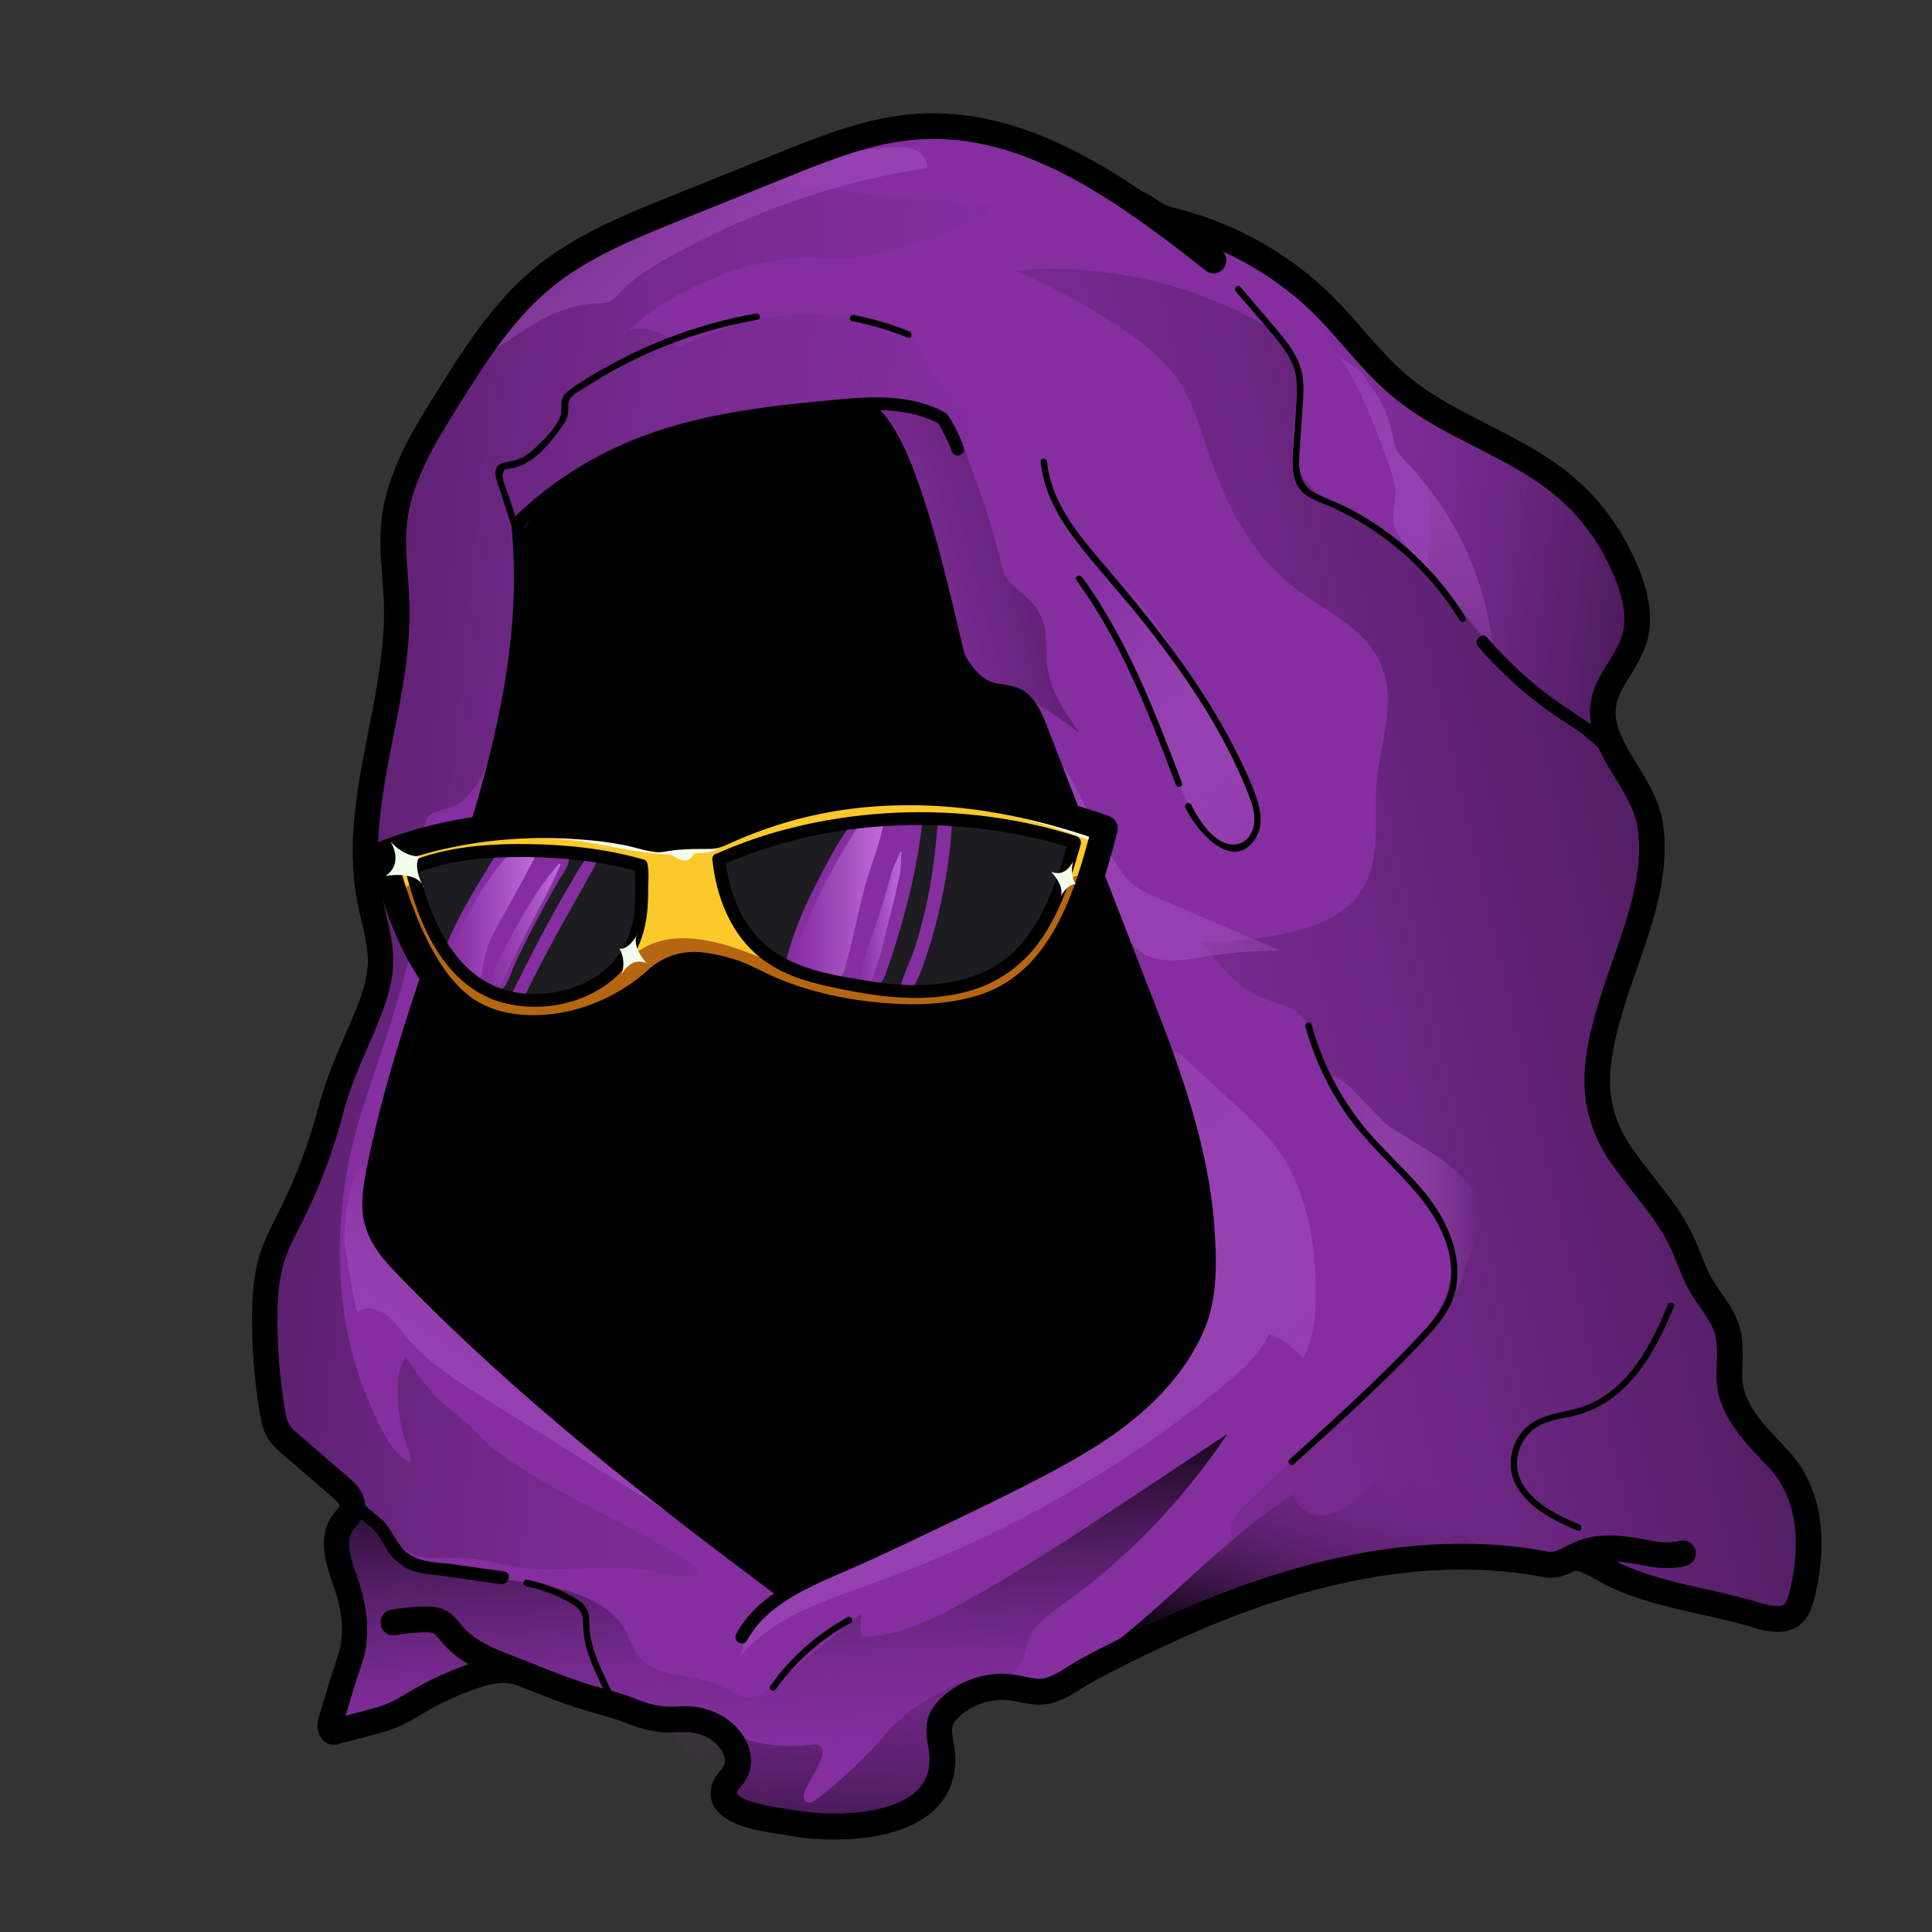 <?xml version="1.0" encoding="utf-8"?>
<!-- Generator: Adobe Illustrator 28.0.0, SVG Export Plug-In . SVG Version: 6.00 Build 0)  -->
<svg version="1.1" id="Layer_1" xmlns="http://www.w3.org/2000/svg" xmlns:xlink="http://www.w3.org/1999/xlink" x="0px" y="0px"
	 viewBox="0 0 150 150" style="enable-background:new 0 0 150 150;" xml:space="preserve">
<rect x="0" y="0" width="150" height="150" fill="#333333" stroke="none"/>
<style type="text/css">
	.st0{fill:#842E9F;}
	.st1{fill:#FFFFFF;}
	.st2{fill:url(#SVGID_1_);}
	.st3{fill:url(#SVGID_00000085955452667529944460000000806752329381389743_);}
	.st4{fill:url(#SVGID_00000039813980345522366100000010648554641663600818_);}
	.st5{fill:url(#SVGID_00000117667035693469293260000007969201838626814361_);}
	.st6{fill:url(#SVGID_00000029028271620377561060000005789941491614892984_);}
	.st7{fill:url(#SVGID_00000127748043995590926730000005241409212802961852_);}
	.st8{fill:url(#SVGID_00000156549642154797395160000016154633105150203533_);}
	.st9{fill:url(#SVGID_00000035490654915022158210000016183199252835003324_);}
	.st10{fill:url(#SVGID_00000133524767678105353600000004884808481380000912_);}
	.st11{fill:url(#SVGID_00000008123404336082506230000009825688731277918090_);}
	.st12{fill:url(#SVGID_00000013193612400275784410000002006267335230023842_);}
	.st13{fill:url(#SVGID_00000088846905303411300540000001310143886792074113_);}
	.st14{fill:url(#SVGID_00000088112496732874468220000000906081091267381638_);}
	.st15{fill:url(#SVGID_00000016784986982318438970000017234202030361640338_);}
	.st16{fill:#FBC929;}
	.st17{fill:#1C1C21;}
	.st18{fill:url(#SVGID_00000070099922585855001920000003629315484142894746_);}
	.st19{fill:url(#SVGID_00000031182378642719798500000013468140261422531494_);}
	.st20{fill:url(#SVGID_00000101807084933386161970000017507451983236277134_);}
	.st21{fill:url(#SVGID_00000090282883826896756640000012651283865168269719_);}
	.st22{fill:#B66611;}
	.st23{fill:#F3FCEC;}
</style>
<g id="Purple_Shadow_Wizard_Hood">
	<g>
		<path class="st0" d="M139.15,114.87c-0.84-1.3-2.1-2.3-3.07-3.5c-0.35-0.43-0.66-0.88-0.91-1.38c-1.07-2.19-0.61-4.84-1.34-7.17
			c-0.52-1.67-1.7-2.94-2.43-4.49c-0.76-1.61-1.26-3.36-2.26-4.83c-1.1-1.63-2.76-2.83-3.81-4.48c-1.88-2.95-1.53-6.8-0.51-10.14
			c1.01-3.34,2.62-6.53,3.11-9.99c0.33-2.33,0.12-4.73-0.58-6.97c-0.63-2-2.45-3.64-2.63-5.75c-0.2-2.44,2.1-4.39,2.51-6.8
			c0.55-3.24-1.78-7.04-3.75-9.44c-2.15-2.62-4.93-4.71-7.97-6.19c-1.63-0.8-3.34-1.44-4.85-2.45c-2.36-1.58-4.07-3.94-6.04-6
			c-2.8-2.94-6.19-5.32-9.91-6.95c-1.24-0.54-2.55-0.58-3.8-1.05c-0.79-0.3-1.49-0.8-2.2-1.28c-3.94-2.66-8.35-4.69-13.02-5.68
			c-1.99-0.43-4.81-1.11-6.81-0.55c-2.16,0.61-4.34,1.49-6.45,2.3c-2.68,1.03-5.36,2.05-8.03,3.08c-3.73,1.43-7.52,2.89-10.75,5.24
			c-4.09,2.98-6.81,7.07-9.45,11.28c-1.71,2.73-3.33,5.64-3.66,8.84c-0.25,2.43,0.27,4.86,0.36,7.3c0.14,3.91-0.81,7.76-1.54,11.59
			C28.5,63.8,28.32,68,29.21,72.4c0.23,1.14,0.46,2.29,0.41,3.46c-0.08,1.86-0.86,3.6-1.62,5.29c-2.09,4.61-3.69,9.36-5.97,13.92
			c-0.35,0.76-0.9,1.38-1.26,2.11c-0.5,1.02-0.49,2.38-0.52,3.5c-0.07,2.57,0.34,5.13,0.75,7.66c0.13,0.83,0.27,1.67,0.66,2.41
			c1.18,2.25,4.32,2.95,5.44,5.24c0.17,0.34,0.28,0.71,0.24,1.09c-0.06,0.49-0.37,0.91-0.58,1.36c-0.81,1.77,0.11,3.79,0.49,5.71
			c0.31,1.56,0.23,3.16-0.08,4.71c-0.15,0.75-0.35,1.49-0.59,2.22c-0.2,0.61-0.93,1.74-0.89,2.35c0.08,1.43,2.44,0.34,3.32,0.07
			c1.45-0.45,2.87-1.01,4.23-1.68c1.72-0.85,3.47-1.89,5.39-1.88c0.99,0.01,1.96,0.31,2.91,0.62c3.33,1.11,6.62,2.49,10.11,2.91
			c1.35,0.16,2.76,0.19,3.96,0.83s2.08,2.16,1.47,3.37c-0.58,1.16-1.23,1.79,0.25,2.68c1.83,1.1,4.17,1.41,6.26,1.58
			c1.5,0.12,3.19-0.04,4.64-0.43c2.12-0.57,4.18-2.14,4.45-4.32c0.18-1.42-0.37-3.02,0.44-4.19c0.34-0.48,0.86-0.8,1.39-1.05
			c1.23-0.58,2.59-0.86,3.94-0.83c0.77,0.02,1.55,0.14,2.31,0.05c1.04-0.12,1.99-0.63,2.91-1.12c6.03-3.19,12.27-6.13,18.9-7.83
			c3.11-0.8,6.45-1.46,9.66-1.47c3.24-0.01,6.44,1.33,9.66,0.38c0.43-0.13,0.87-0.29,1.31-0.19c0.33,0.08,0.61,0.3,0.88,0.5
			c1.74,1.28,3.86,1.88,5.94,2.46c2.76,0.77,5.56,1.55,8.43,1.59c0.33,0,0.69-0.01,0.97-0.18c0.46-0.28,0.6-0.86,0.69-1.39
			C140.64,120.85,140.84,117.48,139.15,114.87z"/>
		<path d="M84,112.65c0.22-0.12,0.43-0.25,0.65-0.38c2.48-1.51,4.69-3.46,6.51-5.72c0.88-1.09,1.66-2.27,2.18-3.58
			c1.16-2.93,0.86-6.22,0.45-9.34c-0.39-2.99-0.86-5.99-1.83-8.85c-1.47-4.31-4.02-8.15-5.49-12.46c-0.66-1.95-0.9-3.87-1.62-5.81
			c-0.84-2.28-1.67-4.57-2.51-6.85c-0.58-1.57-1.17-3.17-2.21-4.48c-1.55-1.94-4.36-1.67-5.42-3.94c-0.72-1.55-0.75-3.77-1.17-5.45
			c-0.96-3.87-2.32-7.65-4.03-11.26c-1.14-2.39-2.32-2.9-4.86-2.81c-2.55,0.09-5.08,0.39-7.58,0.9c-4.82,0.98-9.49,2.71-13.77,5.14
			c-0.88,0.5-1.78,1.06-2.34,1.9c-0.86,1.27-0.81,2.92-0.79,4.45c0.06,8.4-1.88,16.47-4.27,24.45c-1.39,4.64-2.93,9.24-4.32,13.85
			c-0.96,3.19-1.92,6.39-2.62,9.65c-1,4.68,4.96,9.13,8.06,11.98c7.04,6.46,14.34,12.64,21.87,18.52c1.72,1.34,2.8,0.48,4.58-0.34
			c1.77-0.81,3.54-1.62,5.31-2.42c3.54-1.62,7.08-3.23,10.61-4.85C80.94,114.22,82.5,113.5,84,112.65z"/>
		<circle class="st1" cx="45.96" cy="70.21" r="2.54"/>
		<circle class="st1" cx="70" cy="68.33" r="2.54"/>
		
			<linearGradient id="SVGID_1_" gradientUnits="userSpaceOnUse" x1="144.514" y1="107.027" x2="97.006" y2="112.883" gradientTransform="matrix(1 0 0 -1 0 149.89)">
			<stop  offset="0" style="stop-color:#000000"/>
			<stop  offset="0.999" style="stop-color:#7E2C98;stop-opacity:0"/>
		</linearGradient>
		<path class="st2" d="M101.92,22.99c2.5,2.31,4.65,4.98,7.3,7.12c2.66,2.15,5.74,3.69,8.65,5.49s5.73,3.93,7.47,6.87
			s2.2,6.84,0.39,9.74c-0.45,0.71-1.02,1.36-1.31,2.15c-0.49,1.35-0.07,2.85,0.36,4.22c-1.24-2.29-3.54-3.77-5.6-5.36
			c-2.65-2.05-5.05-4.45-7.1-7.1c-0.35-0.45-0.7-0.92-0.91-1.46c-0.89-2.18,0.55-4.87-0.52-6.97c-0.51-0.99-1.5-1.66-2.07-2.62
			c-0.51-0.86-0.65-1.88-1.06-2.79c-0.64-1.4-1.88-2.41-2.83-3.62c-0.83-1.06-1.42-2.28-2.18-3.39c-1.94-2.84-4.96-4.92-8.31-5.72
			c-1.13-0.27-1.35-0.99-0.14-1.03c0.9-0.03,2.1,0.59,2.89,0.96C98.8,20.37,100.44,21.62,101.92,22.99z"/>
		
			<linearGradient id="SVGID_00000036939460045453256040000012159684808500024474_" gradientUnits="userSpaceOnUse" x1="176.07" y1="92.144" x2="56.542" y2="64.476" gradientTransform="matrix(1 0 0 -1 0 149.89)">
			<stop  offset="0" style="stop-color:#000000"/>
			<stop  offset="0.999" style="stop-color:#7E2C98;stop-opacity:0"/>
		</linearGradient>
		<path style="fill:url(#SVGID_00000036939460045453256040000012159684808500024474_);" d="M100.76,36.24
			c0.76,1.92,2.57,2.96,4.58,3.82c6.11,2.63,9,9.6,14.03,13.95c3.21,2.78,7.59,4.9,8.61,9.02c0.55,2.22-0.05,4.54-0.65,6.75
			c-0.84,3.1-1.68,6.2-2.52,9.3c-0.49,1.82-0.99,3.68-0.86,5.56c0.36,5.05,4.63,7.21,6.42,11.5c0.47,1.12,0.67,2.37,1.32,3.39
			c0.47,0.73,1.15,1.31,1.66,2.02c1.11,1.54,0.85,2.94,0.85,4.73c0,3.06,2.29,5.05,4.06,7.24c2.48,3.07,3,7.97,1.15,11.43
			c-0.13,0.25-0.29,0.5-0.54,0.64c-0.34,0.18-0.76,0.09-1.14-0.01c-2.64-0.7-5.28-1.4-7.92-2.1c-2.11-0.56-4.26-1.13-6.06-2.35
			c-0.25-0.17-0.52-0.36-0.82-0.39c-0.38-0.04-0.74,0.19-1.09,0.34c-1.99,0.9-4.41-0.08-6.46-0.21c-2.73-0.17-5.51,0-8.21,0.36
			c-5.44,0.71-10.76,2.36-15.64,4.88c-1.07,0.55-2.19,1.17-3.4,1.11c2.57-1.92,4.98-4.05,7.19-6.38c0.25-0.27,0.52-0.58,0.5-0.95
			c-0.01-0.24-0.15-0.46-0.22-0.69c-0.27-0.9,0.47-1.75,1.14-2.4c3.77-3.61,7.53-7.21,11.3-10.82c1.41-1.35,2.84-2.72,3.76-4.44
			c2.01-3.72,0.53-6.79-2.03-9.72c-2.69-3.08-5.89-5.82-7.25-9.82c-0.26-0.75-0.44-1.53-0.81-2.24c-0.98-1.88-2.92-1.74-4.54-2.7
			c-0.83-0.49-1.55-1.15-2.22-1.85c-0.25-0.26-1.49-2.08-1.76-2.07c4.05-0.14,10.85-0.44,12.86-4.59c1.16-2.4,0.61-5.24,0.84-7.9
			c0.25-2.78,1.37-5.6,0.6-8.28c-1.08-3.71-4.88-4.96-7.56-7.21c-3.15-2.65-4.92-6.48-6.2-10.31c-0.59-1.77-1.12-3.59-2.13-5.16
			c-1.15-1.77-2.87-3.1-4.62-4.28c-2.58-1.71-5.32-3.2-8.18-4.41c6.17-0.54,12.49,0.69,18.01,3.51c1.62,0.83,3.29,1.94,3.86,3.67
			c0.64,1.97-0.36,4.1-0.28,6.17C100.41,35.06,100.54,35.69,100.76,36.24z"/>
		
			<linearGradient id="SVGID_00000057838698804804893510000017478273492103538598_" gradientUnits="userSpaceOnUse" x1="59.778" y1="39.007" x2="61.117" y2="12.505" gradientTransform="matrix(1 0 0 -1 0 149.89)">
			<stop  offset="0" style="stop-color:#000000"/>
			<stop  offset="0.999" style="stop-color:#7E2C98;stop-opacity:0"/>
		</linearGradient>
		<path style="fill:url(#SVGID_00000057838698804804893510000017478273492103538598_);" d="M65.92,141.61
			c1.35-0.01,2.73-0.13,3.97-0.68s2.32-1.58,2.65-2.89c0.36-1.46-0.22-3.1,0.43-4.45c1.19-2.48,5.48-2.18,6.46-4.74
			c0.18-0.47,0.22-0.98,0.38-1.46c0.41-1.2,1.53-1.97,2.56-2.71c5.07-3.61,9.47-8.16,12.92-13.35c-2.42,1.61-4.85,3.21-7.27,4.82
			c-4.36,2.89-8.73,5.79-13.31,8.32c-2.41,1.33-5,2.59-7.76,2.59c-0.18-0.58-0.2-1.21-0.05-1.8c-2.38,1.94-4.75,3.87-7.13,5.81
			c-0.33,0.27-0.67,0.54-1.08,0.65c-0.99,0.27-1.94-0.46-2.88-0.88c-2.12-0.95-5.06-0.5-6.37-2.42c-0.33-0.49-0.5-1.07-0.76-1.59
			c-1.06-2.12-3.51-3.13-5.82-3.62c-4.39-0.92-9.38-0.73-12.74-3.7c-0.91-0.8-1.72-1.84-2.9-2.13c-1.04,1.14-1.19,2.84-0.96,4.37
			c0.23,1.52,0.79,2.99,0.94,4.52c0.27,2.74-0.74,5.43-1.73,7.99c3.73-1.02,7.35-2.41,10.8-4.14c0.85-0.43,1.73-0.89,2.68-0.97
			c2.1-0.17,3.85,1.48,5.76,2.38c2.59,1.21,5.92,1.19,7.75,3.39c1.73,2.08,1.77,4.4,4.62,5.22
			C59.98,140.98,62.87,141.62,65.92,141.61z"/>
		
			<linearGradient id="SVGID_00000146481756571211698460000001635611360441033911_" gradientUnits="userSpaceOnUse" x1="-20.985" y1="89.059" x2="79.449" y2="79.087" gradientTransform="matrix(1 0 0 -1 0 149.89)">
			<stop  offset="0" style="stop-color:#000000"/>
			<stop  offset="0.999" style="stop-color:#7E2C98;stop-opacity:0"/>
		</linearGradient>
		<path style="fill:url(#SVGID_00000146481756571211698460000001635611360441033911_);" d="M40.22,121.66
			c-1.44-0.21-2.85-0.66-4.3-0.71c-1.29-0.04-2.64,0.22-3.82-0.28c-0.69-0.29-1.26-0.82-1.81-1.33c-1.85-1.73-3.69-3.46-5.54-5.2
			c-0.86-0.8-1.72-1.62-2.33-2.62c-0.77-1.28-1.07-2.77-1.36-4.24c-0.63-3.23-1.19-6.64,0.24-9.7c1.48-3.17,3.16-6.27,4.13-9.65
			c0.32-1.11,0.56-2.24,0.9-3.34c0.82-2.59,2.25-4.94,2.97-7.57s-0.23-5.31-0.58-7.93c-0.22-1.61-0.43-3.05-0.27-4.69
			c0.14-1.49,0.43-2.96,0.59-4.44c0.34-3.13,1.65-6.1,1.7-9.31c0.03-1.92-0.04-3.75-0.19-5.67c-0.15-2.03-0.21-4.12,0.43-6.08
			c0.98-3.02,2.69-5.75,4.39-8.41c2.87-4.52,6.05-8.55,10.73-11.33c2.27-1.35,4.72-2.36,7.16-3.36c1.16-0.48,2.33-0.96,3.55-1.23
			c3.01-0.68,6.14-0.11,9.19,0.32c3.94,0.56,7.91,0.89,11.89,0.99c-0.32-0.01-1.1,0.66-1.4,0.83c-0.56,0.31-1.14,0.6-1.72,0.86
			c-1.12,0.51-2.28,0.95-3.46,1.3c-2.23,0.67-4.92,1.33-7.27,1.13c-4.08-0.35-9.07,1.4-12.53,3.56c-0.96,0.6-1.86,1.29-2.67,2.07
			c1.4-0.33,2.97,0.23,3.84,1.38c5.04-2.71,11.16-3.32,16.64-1.66c0.55,0.17,1.11,0.36,1.54,0.75c0.72,0.64,0.94,1.67,1.39,2.53
			c0.7,1.34,1.98,2.27,3,3.38c1.02,1.12,1.84,2.68,1.32,4.11c-0.36-0.83-1.27-1.39-2.18-1.35c-0.83,0.04-1.59,0.54-2.43,0.56
			c-1.35,0.03-2.39-1.16-3.05-2.33c-0.28-0.49-0.55-1.02-1.04-1.29c-0.43-0.23-0.95-0.21-1.43-0.18c-5.84,0.35-11.5,1.11-16.96,3.33
			c-3.21,1.31-6.35,2.86-8.43,5.75c-0.14,0.19-0.27,0.4-0.32,0.63c-0.06,0.27,0,0.54,0.03,0.82c0.07,0.61,0,1.22-0.07,1.83
			c-0.37,3.42-0.5,6.98-1.18,10.36c-0.29,1.45-0.82,2.83-1.35,4.21c-0.67,1.75-1.55,3.7-3.32,4.27c-0.55,0.18-1.19,0.23-1.57,0.66
			c-0.38,0.42-0.37,1.04-0.36,1.6c0.16,7.58-2.62,14.31-4.85,21.4c-1.31,4.14-1.86,8.52-1.62,12.85c0.23,4.19,1.32,8.19,3.29,11.93
			c0.5,0.94,1.11,1.91,2.08,2.33c0.14-0.31,0-0.67-0.12-0.99c-0.63-1.63-0.9-3.4-0.8-5.15c0.04-0.74,0.18-1.54,0.72-2.06
			c-0.25,0.24,1.98,2.86,2.22,3.12c0.88,0.94,2.02,1.61,2.88,2.54c1.99,2.13,4.67,3.66,7.22,5.05c1.94,1.06,3.91,2.04,5.84,3.12
			c1.42,0.79,3.7,1.72,4.61,3.07c-1.25,0.58-3.36-0.24-4.71-0.38C46.5,121.47,43.34,122.12,40.22,121.66z"/>
		
			<linearGradient id="SVGID_00000006671090691195159330000017855438281170994843_" gradientUnits="userSpaceOnUse" x1="98.027" y1="111.479" x2="61.597" y2="101.878" gradientTransform="matrix(1 0 0 -1 0 149.89)">
			<stop  offset="0" style="stop-color:#000000"/>
			<stop  offset="0.999" style="stop-color:#7E2C98;stop-opacity:0"/>
		</linearGradient>
		<path style="fill:url(#SVGID_00000006671090691195159330000017855438281170994843_);" d="M68.1,32.64
			c2.55,4.06,4.07,8.69,4.98,13.4c0.24,1.24,0.44,2.49,0.88,3.67c0.44,1.18,1.15,2.3,2.2,3c0.99,0.66,2.2,0.88,3.29,1.36
			c1,0.43,1.9,1.07,2.78,1.7c0.52,0.37,1.05,0.75,1.57,1.12c-1.08-1.54-2.2-3.16-2.47-5.02c-0.2-1.38,0.07-2.87-0.55-4.12
			c-0.38-0.77-1.04-1.35-1.69-1.91c-0.37-0.32-0.74-0.64-0.99-1.06c-0.26-0.43-0.36-0.93-0.48-1.42C76.97,40.58,76,37.88,75,35.21
			c-0.85-2.27-1.7-3.58-4.22-3.66C69.95,31.52,67.03,30.92,68.1,32.64z"/>
		
			<linearGradient id="SVGID_00000010291141544260607520000006287419391520401033_" gradientUnits="userSpaceOnUse" x1="65.76" y1="-3.199" x2="66.783" y2="31.39" gradientTransform="matrix(1 0 0 -1 0 149.89)">
			<stop  offset="0" style="stop-color:#000000"/>
			<stop  offset="0.999" style="stop-color:#7E2C98;stop-opacity:0"/>
		</linearGradient>
		<path style="fill:url(#SVGID_00000010291141544260607520000006287419391520401033_);" d="M58.18,135.13
			c-0.26-0.08-1.55-0.78-1.7-0.52c-0.07,0.12-0.03,0.26,0.01,0.39c0.24,0.64,0.76,1.2,0.75,1.89c-0.01,0.84-0.81,1.49-0.87,2.33
			c-0.14,1.87,2.84,1.84,4.06,2.08c2.33,0.45,4.61,0.62,6.98,0.43c2.03-0.16,4.35-0.86,5.05-2.76c0.95-2.57-1.44-5.24,1.57-6.77
			c0.8-0.41,1.68-0.74,2.25-1.42c-0.35-0.57-1.21-0.39-1.81-0.11c-2.1,0.99-4.16,2.15-5.66,3.89c-1.6,1.87-3.39,3.57-5.33,5.09
			c-0.27,0.21-0.66,0.42-0.93,0.21c-0.23-0.19-0.17-0.56-0.05-0.84c0.39-0.9,0.97-1.6,1.29-2.54c0.1-0.31,0.11-0.7-0.14-0.9
			c-0.22-0.17-0.53-0.14-0.8-0.1C61.37,135.65,59.61,135.57,58.18,135.13z"/>
		
			<linearGradient id="SVGID_00000172400112440076729530000000610890771122802618_" gradientUnits="userSpaceOnUse" x1="98.697" y1="18.8" x2="106.657" y2="39.045" gradientTransform="matrix(1 0 0 -1 0 149.89)">
			<stop  offset="0" style="stop-color:#000000"/>
			<stop  offset="0.999" style="stop-color:#7E2C98;stop-opacity:0"/>
		</linearGradient>
		<path style="fill:url(#SVGID_00000172400112440076729530000000610890771122802618_);" d="M86.34,127.71
			c4.84-3.77,8.99-8.44,14.16-11.75c0.02,1.13,1.36,1.86,2.47,1.68s2.02-0.98,2.85-1.74c4.43-4.04,8.93-8.2,14.43-10.6
			c-1.27,1.43-2.54,2.85-3.81,4.28c-1.25,1.4-2.59,3.09-2.25,4.94c0.29,1.59,1.76,2.71,3.28,3.25c1.52,0.55,3.16,0.68,4.69,1.19
			c0.45,0.15,0.96,0.43,0.98,0.9c0.01,0.22-0.1,0.42-0.23,0.6c-0.7,0.9-2,1.03-3.13,0.98c-2.85-0.11-5.67-0.81-8.52-0.85
			c-3.07-0.04-6.09,0.69-9.03,1.56c-6.83,2.03-13.42,4.87-19.59,8.44c-0.65,0.38-1.32,0.77-2.06,0.91
			c-0.66,0.12-1.51,0.04-1.93-0.52c0.93-0.55,2.78-0.41,3.95-0.93C83.95,129.47,85.18,128.61,86.34,127.71z"/>
		
			<linearGradient id="SVGID_00000067923960306630414340000007073440909747053194_" gradientUnits="userSpaceOnUse" x1="30.392" y1="29.809" x2="44.03" y2="50.066" gradientTransform="matrix(1 0 0 -1 0 149.89)">
			<stop  offset="0" style="stop-color:#842E9F"/>
			<stop  offset="0.999" style="stop-color:#CC79E6;stop-opacity:0"/>
		</linearGradient>
		<path style="fill:url(#SVGID_00000067923960306630414340000007073440909747053194_);" d="M29.96,97.42c1.09,1.67,2.62,3,4.14,4.3
			c6.56,5.64,13.12,11.28,19.67,16.91c-5.36-3.34-10.71-6.68-16.07-10.02c-2.27-1.42-4.59-2.87-6.28-4.95
			c-0.48-0.58-0.91-1.22-1.53-1.65s-1.5-0.6-2.12-0.16c-0.14,0.1-1.04-5.15-1.03-5.67c0.02-1.91,0.32-4.17,1.28-5.85
			c1.17,0.65,0.57,1.95,0.59,3.01C28.63,94.8,29.17,96.22,29.96,97.42z"/>
		
			<linearGradient id="SVGID_00000110458404280170222820000003896431789172075190_" gradientUnits="userSpaceOnUse" x1="99.475" y1="13.862" x2="58.58" y2="66.065" gradientTransform="matrix(1 0 0 -1 0 149.89)">
			<stop  offset="0" style="stop-color:#842E9F"/>
			<stop  offset="0.999" style="stop-color:#CC79E6;stop-opacity:0"/>
		</linearGradient>
		<path style="fill:url(#SVGID_00000110458404280170222820000003896431789172075190_);" d="M78.28,115.32
			c5.34-2.56,11.02-5.44,13.81-10.67c2.87-5.37,1.98-10.91,0.24-16.43c-0.59-1.87-1.03-3.8-1.3-5.75c-0.05-0.32,0.05-0.79,0.37-0.75
			c0.11,0.01,0.2,0.09,0.28,0.17c1.36,1.24,2.72,2.49,4.07,3.73c1.19,1.09,2.4,2.2,3.36,3.5c2.29,3.11,3.01,7.12,3.05,10.98
			c0.02,1.83-0.12,3.72-0.98,5.33c-0.76-0.83-1.62-1.4-2.64-1.9c-0.81,1.75-2.32,3.07-3.83,4.29c-7.99,6.45-17.07,11.56-26.73,15.03
			c-3.86,1.39-8.05,2.68-10.61,5.88c0.39-0.49,0.42-1.78,0.77-2.41c0.42-0.75,0.99-1.39,1.66-1.92c1.64-1.32,3.9-2.08,5.8-2.99
			C69.82,119.38,74.05,117.35,78.28,115.32z"/>
		
			<linearGradient id="SVGID_00000142141193582572690040000002090325403203338400_" gradientUnits="userSpaceOnUse" x1="102.811" y1="80.633" x2="83.547" y2="104.257" gradientTransform="matrix(1 0 0 -1 0 149.89)">
			<stop  offset="0" style="stop-color:#842E9F"/>
			<stop  offset="0.999" style="stop-color:#CC79E6;stop-opacity:0"/>
		</linearGradient>
		<path style="fill:url(#SVGID_00000142141193582572690040000002090325403203338400_);" d="M83.59,44.68
			c2.2,3.54,4.37,7.16,5.98,11.01c1.2,2.87,1.93,6,3.83,8.46c0.77,1,2.13,1.91,3.2,1.24c0.87-0.55,0.93-1.8,0.72-2.81
			c-0.35-1.75-1.14-3.37-1.93-4.98c-1.3-2.65-2.96-5.08-4.58-7.57c-0.84-1.29-1.68-2.59-2.71-3.74c-0.87-0.97-1.87-1.82-2.76-2.78
			c-1.96-2.1-3.36-4.67-4.3-7.39c-0.26,2.46,0.32,4.99,1.63,7.09C82.98,43.7,83.28,44.19,83.59,44.68z"/>
		
			<linearGradient id="SVGID_00000039115493284177912600000007081886670691859634_" gradientUnits="userSpaceOnUse" x1="62.767" y1="116.677" x2="48.713" y2="138.97" gradientTransform="matrix(1 0 0 -1 0 149.89)">
			<stop  offset="0" style="stop-color:#842E9F"/>
			<stop  offset="0.999" style="stop-color:#CC79E6;stop-opacity:0"/>
		</linearGradient>
		<path style="fill:url(#SVGID_00000039115493284177912600000007081886670691859634_);" d="M46.45,23.55
			c0.26-0.01,0.53-0.01,0.77-0.1c0.36-0.13,0.63-0.44,0.89-0.73c1.02-1.08,2.3-1.88,3.59-2.61c6.26-3.57,13.17-5.98,20.29-7.08
			c0.05-0.61-0.42-1.18-0.99-1.42s-1.21-0.22-1.82-0.18c-5.2,0.36-10.16,2.25-14.99,4.2c-2.31,0.93-4.6,1.88-6.9,2.84
			c-1.52,0.64-3.06,1.3-4.4,2.27c-1.43,1.03-2.57,2.38-3.64,3.76c-0.67,0.86-2.11,2.22-2.07,3.38
			C40.31,26.12,42.59,23.68,46.45,23.55z"/>
		
			<linearGradient id="SVGID_00000017507038673131502090000007014554295088304301_" gradientUnits="userSpaceOnUse" x1="115.901" y1="123.152" x2="104.84" y2="100.276" gradientTransform="matrix(1 0 0 -1 0 149.89)">
			<stop  offset="0" style="stop-color:#842E9F"/>
			<stop  offset="0.999" style="stop-color:#CC79E6;stop-opacity:0"/>
		</linearGradient>
		<path style="fill:url(#SVGID_00000017507038673131502090000007014554295088304301_);" d="M108.14,33.88
			c0.06,0.33,0.1,0.68,0.24,0.98c0.16,0.36,0.45,0.64,0.72,0.92c3.82,3.93,6.27,9.18,6.84,14.63c-0.73-0.71-1.38-1.51-2.03-2.3
			c-1.58-1.92-3.17-3.85-4.75-5.77c-0.36-0.44-0.73-0.89-0.89-1.44c-0.25-0.87,0.08-1.79,0.06-2.69c-0.01-0.75-0.27-1.48-0.53-2.19
			c-1.04-2.9-2.09-5.83-3.83-8.36c0.23,0.34,1.13,0.61,1.47,0.98c0.37,0.4,0.7,0.89,1.01,1.33
			C107.31,31.15,107.89,32.47,108.14,33.88z"/>
		
			<linearGradient id="SVGID_00000071522378636849066230000009572454192427278494_" gradientUnits="userSpaceOnUse" x1="69.666" y1="80.819" x2="108.569" y2="85.251" gradientTransform="matrix(1 0 0 -1 0 149.89)">
			<stop  offset="0" style="stop-color:#842E9F"/>
			<stop  offset="0.999" style="stop-color:#CC79E6;stop-opacity:0"/>
		</linearGradient>
		<path style="fill:url(#SVGID_00000071522378636849066230000009572454192427278494_);" d="M86.41,66.66
			c0.39,0.66,0.81,1.33,1.38,1.85c0.66,0.6,1.5,0.96,2.32,1.31c3.1,1.33,6.2,2.66,9.29,3.98c-1.96,0.01-3.93,0.17-5.86,0.48
			c-1.69,0.27-3.6,0.61-4.99-0.39c-0.81-0.58-1.27-1.52-1.69-2.42c-1.02-2.18-1.94-4.41-2.77-6.67c-0.58-1.58-1.64-3.61-1.49-5.32
			C83.98,61.77,85.03,64.33,86.41,66.66z"/>
		
			<linearGradient id="SVGID_00000001642248635756149310000007550284009697199031_" gradientUnits="userSpaceOnUse" x1="103.245" y1="57.954" x2="114.96" y2="57.954" gradientTransform="matrix(1 0 0 -1 0 149.89)">
			<stop  offset="0" style="stop-color:#842E9F"/>
			<stop  offset="0.999" style="stop-color:#CC79E6;stop-opacity:0"/>
		</linearGradient>
		<path style="fill:url(#SVGID_00000001642248635756149310000007550284009697199031_);" d="M106.34,88.52
			c1.66,1.7,3.53,3.22,4.84,5.2c1.29,1.95,1.97,4.3,1.93,6.63c0.47-1.36,0.94-2.72,1.41-4.08c0.22-0.63,0.44-1.28,0.44-1.95
			c0-1.2-0.73-2.29-1.6-3.13c-1.64-1.59-3.8-2.53-5.65-3.86c-0.67-0.49-3.68-4.09-4.27-3.79C102.4,84.05,105.84,88.01,106.34,88.52z
			"/>
		<g>
			<path d="M64.79,142.82c-1.36,0-2.6-0.13-3.48-0.3c-0.14-0.03-0.34-0.06-0.58-0.09c-2.1-0.31-4.23-0.71-5.14-1.95
				c-0.35-0.47-0.48-1.02-0.39-1.6c0.1-0.62,0.44-1.06,0.72-1.41c0.13-0.16,0.24-0.31,0.3-0.43c0.13-0.27,0.06-0.71-0.19-1.12
				c-0.5-0.83-1.53-1.39-2.64-1.44c-0.26-0.01-0.52,0-0.79,0.01c-0.28,0.01-0.56,0.02-0.83,0.02c-1.32-0.03-2.53-0.47-3.32-0.79
				c-0.7-0.29-1.33-0.46-2.07-0.66L46.17,133c-2-0.54-3.96-1.33-5.85-2.08l-1.12-0.44c-1.75-0.67-3.56-1.37-4.93-3.02l-0.16-0.19
				c-0.15-0.19-0.29-0.37-0.41-0.44c-0.18-0.11-0.58-0.1-0.77-0.1c-0.74,0.02-1.49,0.09-2.21,0.22c-0.54,0.1-1.06-0.26-1.16-0.81
				c-0.1-0.54,0.26-1.06,0.81-1.16c0.83-0.15,1.68-0.24,2.53-0.25c0.6-0.01,1.24,0.02,1.84,0.38c0.44,0.26,0.73,0.62,0.96,0.91
				l0.13,0.16c1.04,1.25,2.53,1.82,4.11,2.43l1.15,0.45c1.84,0.74,3.75,1.5,5.64,2.01l0.21,0.06c0.76,0.21,1.48,0.4,2.3,0.73
				c1.03,0.42,1.86,0.62,2.61,0.64c0.24,0.01,0.47,0,0.7-0.01c0.32-0.01,0.64-0.03,0.96-0.01c1.78,0.08,3.42,1,4.26,2.41
				c0.6,1,0.71,2.12,0.28,3.01c-0.15,0.33-0.36,0.58-0.54,0.81c-0.13,0.17-0.3,0.37-0.31,0.47c-0.01,0.04-0.01,0.05,0.03,0.1
				c0.5,0.67,3,1.04,3.82,1.16c0.27,0.04,0.49,0.07,0.65,0.1c2.52,0.47,7.29,0.49,9.41-1.44c0.81-0.74,1.15-1.71,1.03-2.96
				c-0.02-0.2-0.05-0.41-0.09-0.61c-0.11-0.69-0.24-1.48,0.05-2.29c0.17-0.46,0.45-0.88,0.9-1.32c1.46-1.45,3.54-2.17,5.58-1.92
				c0.32,0.04,0.64,0.1,0.96,0.17c0.38,0.08,0.74,0.15,1.08,0.17c0.72,0.04,1.46-0.42,2.23-0.91l0.19-0.12
				c1.05-0.66,2.16-1.21,3.24-1.75l0.31-0.16c2.17-1.08,4.16-2,6.07-2.81c10.12-4.28,19.36-5.67,27.47-4.13
				c0.46,0.09,0.83-0.08,1.49-0.41c0.37-0.19,0.8-0.4,1.29-0.55c1.44-0.44,2.91-0.3,4.29-0.07c0.24,0.04,0.47,0.08,0.71,0.13
				c0.41,0.08,0.79,0.16,1.15,0.18c0.45,0.03,1.1-0.02,1.26-0.08c0.52-0.19,1.09,0.08,1.28,0.6s-0.08,1.09-0.6,1.28
				c-0.63,0.23-1.71,0.21-2.07,0.19c-0.49-0.03-0.96-0.13-1.4-0.21c-0.21-0.04-0.43-0.08-0.64-0.12c-1.32-0.21-2.4-0.29-3.39,0.01
				c-0.33,0.1-0.65,0.26-0.98,0.43c-0.76,0.38-1.61,0.81-2.76,0.59c-7.71-1.46-16.57-0.12-26.32,4.01c-1.87,0.79-3.82,1.7-5.95,2.76
				l-0.31,0.16c-1.08,0.54-2.09,1.04-3.06,1.65l-0.19,0.12c-0.91,0.57-2.04,1.27-3.4,1.22c-0.49-0.02-0.94-0.12-1.38-0.2
				c-0.27-0.05-0.54-0.11-0.81-0.14c-1.41-0.17-2.92,0.35-3.93,1.35c-0.23,0.23-0.37,0.42-0.43,0.59c-0.12,0.32-0.04,0.76,0.04,1.28
				c0.04,0.25,0.08,0.5,0.11,0.75c0.18,1.86-0.4,3.46-1.67,4.62C70.53,142.33,67.43,142.82,64.79,142.82z"/>
		</g>
		<g>
			<path d="M137.98,126.7c-0.52,0-1.1-0.1-1.74-0.3c-1.31-0.41-2.68-0.72-4.13-1.04c-2.52-0.57-5.12-1.15-7.43-2.3
				c-0.23-0.12-0.48-0.25-0.73-0.4c-0.6-0.34-1.32-0.76-1.8-0.71c-0.55,0.06-1.04-0.34-1.1-0.89s0.34-1.04,0.89-1.1
				c1.09-0.11,2.15,0.49,2.99,0.96c0.22,0.12,0.43,0.25,0.63,0.35c2.09,1.04,4.58,1.6,6.98,2.14c1.42,0.32,2.9,0.65,4.28,1.08
				c0.87,0.27,1.51,0.28,1.76,0.01c0.14-0.14,0.23-0.44,0.31-0.74c0.63-2.37,1.26-6.79-1.54-9.8l-0.5-0.53
				c-1.6-1.69-3.59-3.79-3.58-6.58c0-0.3,0.01-0.61,0.02-0.92c0.03-0.91,0.06-1.76-0.19-2.51c-0.21-0.64-0.63-1.24-1.07-1.87
				c-0.27-0.38-0.53-0.76-0.76-1.15c-0.44-0.75-0.76-1.54-1.06-2.3c-0.19-0.48-0.38-0.96-0.61-1.42c-0.7-1.44-1.7-2.71-2.76-4.05
				c-0.62-0.79-1.26-1.6-1.84-2.45c-2.88-4.25-2.07-8.23-1-11.93c0.36-1.25,0.8-2.51,1.23-3.73c1.22-3.5,2.38-6.8,1.93-10.19
				c-0.18-1.36-0.95-2.61-1.76-3.94c-1.34-2.18-2.86-4.66-1.28-7.68c0.23-0.44,0.49-0.86,0.75-1.28c0.45-0.73,0.88-1.43,1.09-2.17
				c0.43-1.49-0.01-3.45-1.34-6.01c-0.98-1.88-2.38-3.59-4.05-4.94c-1.78-1.44-3.81-2.48-5.97-3.58c-2.24-1.14-4.55-2.32-6.54-3.99
				c-1.37-1.15-2.54-2.49-3.67-3.78c-0.71-0.81-1.44-1.65-2.2-2.42c-1.95-1.96-4.22-3.56-6.75-4.78c-1.27-0.61-2.6-1.11-3.94-1.49
				c-0.16-0.05-0.33-0.08-0.5-0.12c-0.51-0.12-1.08-0.25-1.62-0.57c-0.2-0.12-0.4-0.24-0.6-0.37c-0.29-0.19-0.57-0.37-0.86-0.5
				c-0.5-0.24-0.71-0.83-0.47-1.33s0.83-0.71,1.33-0.47c0.41,0.19,0.75,0.41,1.08,0.63c0.17,0.11,0.34,0.22,0.52,0.32
				c0.28,0.16,0.66,0.25,1.07,0.35c0.2,0.05,0.39,0.09,0.58,0.15c1.45,0.41,2.88,0.95,4.26,1.61c2.73,1.31,5.19,3.05,7.3,5.17
				c0.81,0.81,1.56,1.67,2.29,2.51c1.13,1.29,2.2,2.52,3.45,3.56c1.82,1.52,3.93,2.6,6.17,3.74c2.15,1.1,4.38,2.23,6.32,3.8
				c1.88,1.52,3.45,3.45,4.56,5.57c1.01,1.94,2.26,4.82,1.49,7.49c-0.29,1-0.81,1.84-1.31,2.66c-0.23,0.38-0.47,0.76-0.68,1.16
				c-1,1.93-0.19,3.43,1.21,5.71c0.89,1.44,1.8,2.94,2.04,4.72c0.51,3.87-0.78,7.55-2.03,11.12c-0.42,1.19-0.85,2.42-1.19,3.62
				c-1.21,4.17-1.44,7.04,0.74,10.26c0.54,0.79,1.16,1.58,1.75,2.33c1.08,1.37,2.2,2.78,2.99,4.42c0.24,0.5,0.45,1.03,0.66,1.55
				c0.29,0.73,0.57,1.41,0.93,2.03c0.21,0.35,0.44,0.68,0.68,1.02c0.51,0.73,1.04,1.48,1.34,2.4c0.35,1.08,0.32,2.15,0.28,3.19
				c-0.01,0.29-0.02,0.57-0.02,0.85c0,1.99,1.54,3.62,3.04,5.2l0.51,0.54c3.46,3.72,2.74,8.91,2.01,11.68
				c-0.15,0.56-0.34,1.13-0.79,1.61C139.53,126.43,138.84,126.7,137.98,126.7z"/>
		</g>
		<g>
			<path d="M25.97,135.47c-0.07,0-0.14,0-0.21-0.02c-0.36-0.06-0.68-0.26-0.88-0.58c-0.35-0.56-0.21-1.23-0.14-1.49
				c0.44-1.5,0.91-3.11,1.48-4.78c0.54-1.57,0.43-3.32-0.34-5.51c-0.55-1.57-1.28-3.69-0.11-5.38c0.1-0.14,0.21-0.28,0.32-0.41
				c0.1-0.12,0.27-0.32,0.29-0.39c0-0.03-0.04-0.2-0.57-0.66l-3.82-3.3c-0.39-0.34-0.89-0.76-1.23-1.34
				c-0.34-0.59-0.47-1.23-0.58-1.83c-0.42-2.49-0.62-5.03-0.61-7.55c0.01-1.49,0.09-3.23,0.63-4.92c0.33-1.04,0.82-1.99,1.28-2.91
				l0.3-0.59c1.24-2.5,2.23-5.14,2.94-7.84c0.54-2.06,1.28-3.76,2.05-5.55l0.45-1.04c0.61-1.43,1.3-3.05,1.34-4.66
				c0.02-1.06-0.23-2.13-0.5-3.26c-0.12-0.49-0.23-0.99-0.33-1.49c-0.85-4.46,0.03-8.92,0.88-13.24c0.63-3.19,1.28-6.49,1.2-9.69
				c-0.02-0.73-0.07-1.46-0.13-2.19c-0.11-1.45-0.22-2.95-0.06-4.46c0.41-3.78,2.48-7.08,4.3-9.98c2.11-3.37,4.3-6.86,7.49-9.52
				c3.13-2.61,7.01-4.18,10.43-5.56c2.92-1.18,5.85-2.36,8.77-3.53c3.12-1.25,6.66-2.67,10.36-2.95
				c8.79-0.67,16.61,4.86,23.87,10.59c0.43,0.34,0.51,0.97,0.16,1.4c-0.34,0.43-0.97,0.51-1.4,0.16
				c-7.23-5.71-14.39-10.79-22.47-10.16c-3.4,0.26-6.64,1.56-9.77,2.82c-2.92,1.17-5.85,2.35-8.77,3.53
				c-3.29,1.33-7.01,2.83-9.9,5.24c-2.94,2.45-5.04,5.8-7.08,9.04c-1.71,2.72-3.64,5.81-4.01,9.13c-0.15,1.33-0.04,2.67,0.06,4.09
				c0.06,0.76,0.12,1.53,0.13,2.29c0.09,3.43-0.59,6.84-1.24,10.13c-0.85,4.32-1.66,8.4-0.88,12.48c0.09,0.47,0.2,0.93,0.31,1.4
				c0.28,1.2,0.58,2.45,0.55,3.76c-0.04,1.99-0.85,3.88-1.49,5.4l-0.45,1.05c-0.78,1.79-1.45,3.34-1.95,5.26
				c-0.75,2.83-1.78,5.6-3.09,8.22l-0.31,0.61c-0.45,0.89-0.88,1.73-1.16,2.62c-0.46,1.43-0.53,2.99-0.54,4.32
				c-0.02,2.41,0.18,4.83,0.58,7.2c0.08,0.46,0.15,0.86,0.33,1.16c0.17,0.29,0.5,0.57,0.81,0.84l3.82,3.3
				c0.43,0.37,1.43,1.23,1.24,2.46c-0.09,0.62-0.46,1.06-0.73,1.39c-0.07,0.09-0.15,0.18-0.22,0.27c-0.59,0.85-0.09,2.29,0.35,3.55
				c0.92,2.63,1.03,4.86,0.35,6.84c-0.47,1.37-0.87,2.7-1.24,3.97l1.4-0.37c0.7-0.18,1.42-0.37,2.05-0.66
				c0.43-0.19,0.84-0.44,1.27-0.7l0.39-0.23c1.01-0.59,2.08-1.12,3.16-1.56c1.4-0.57,3.52-1.43,5.47-0.79
				c0.52,0.17,0.81,0.74,0.63,1.26c-0.17,0.52-0.74,0.81-1.26,0.63c-1.15-0.38-2.65,0.16-4.09,0.74c-1,0.4-1.97,0.88-2.9,1.43
				l-0.37,0.22c-0.47,0.28-0.95,0.57-1.48,0.81c-0.79,0.36-1.6,0.57-2.38,0.77l-2.37,0.62C26.32,135.43,26.16,135.47,25.97,135.47z"
				/>
		</g>
		<g>
			<g>
				<path d="M60.86,124.17c-0.1,0-0.21-0.03-0.3-0.1c-10.21-7.64-20.14-15.29-29.46-24.88c-1.26-1.29-2.42-2.59-2.82-4.29
					c-0.31-1.32-0.1-2.66,0.14-3.93c1.19-6.21,3.28-12.41,5.3-18.39c3.5-10.36,7.11-21.07,5.97-31.92c-0.02-0.15,0.04-0.3,0.15-0.41
					c2.07-2.03,4.43-3.72,7.01-5.04c5.95-3.06,12.63-3.68,18.52-4.22c2.74-0.25,5.62-0.3,8.06,1.07c0.3,0.17,1.51,2.53,1.41,2.93
					c-0.07,0.27-0.34,0.42-0.61,0.36c-0.21-0.05-0.36-0.24-0.38-0.45c-0.1-0.31-0.77-1.68-0.99-2.02c-2.19-1.19-4.85-1.13-7.4-0.9
					c-5.8,0.54-12.38,1.15-18.15,4.12c-2.42,1.24-4.63,2.82-6.59,4.7c1.08,10.98-2.54,21.72-6.04,32.1
					c-2.01,5.96-4.09,12.11-5.26,18.26c-0.22,1.16-0.42,2.38-0.15,3.51c0.35,1.45,1.41,2.64,2.56,3.82
					c9.28,9.54,18.77,16.87,29.34,24.77c0.22,0.17,0.27,0.48,0.1,0.7C61.16,124.1,61.01,124.17,60.86,124.17z"/>
			</g>
			<g>
				<path d="M57.6,127.59c-0.08,0-0.16-0.02-0.24-0.06c-0.24-0.13-0.33-0.44-0.2-0.68c1.62-2.98,4.98-4.43,7.94-5.72l0.23-0.1
					c2.42-1.05,4.84-2.21,7.18-3.33c2.59-1.24,5.2-2.49,7.73-3.81c2.7-1.41,5.54-3.01,7.93-5.14c2.03-1.81,3.52-3.81,4.43-5.94
					c0.94-2.2,0.89-4.92,0.7-7.54c-0.44-5.95-2.54-11.76-4.47-16.74L80.3,56.59c-0.86-2.22-1.55-2.32-2.5-2.45
					c-1.01-0.14-2.26-0.32-3.7-2.68c-0.15-0.24-0.31-0.92-0.76-2.86c-1.05-4.5-3.85-16.45-6.74-16.63
					c-0.28-0.02-0.49-0.25-0.47-0.53s0.25-0.5,0.53-0.47c3.19,0.2,5.56,8.48,7.65,17.4c0.29,1.23,0.56,2.39,0.65,2.58
					c1.18,1.95,2.05,2.07,2.98,2.2c1.3,0.18,2.3,0.51,3.29,3.08l8.52,21.95c1.96,5.05,4.09,10.94,4.53,17.03
					c0.2,2.74,0.25,5.6-0.77,8c-0.96,2.27-2.54,4.38-4.68,6.29c-2.48,2.21-5.38,3.84-8.14,5.28c-2.54,1.32-5.16,2.58-7.69,3.79
					c-2.42,1.16-4.85,2.32-7.28,3.38l-0.24,0.1c-2.95,1.28-6,2.61-7.46,5.28C57.95,127.49,57.77,127.59,57.6,127.59z"/>
			</g>
		</g>
		<g>
			<path d="M114.77,50.21c1.69,1.95,3.61,3.69,5.72,5.18c0.97,0.68,2.01,1.26,2.92,2.04c0.99,0.84,1.88,1.8,2.56,2.92
				c0.33,0.55,1.2,0.05,0.86-0.5c-0.65-1.08-1.5-2.04-2.43-2.88c-0.9-0.81-1.92-1.43-2.92-2.1c-2.23-1.5-4.24-3.32-6-5.35
				C115.06,49.02,114.35,49.73,114.77,50.21L114.77,50.21z"/>
		</g>
		<g>
			<path d="M39.14,122.01c-1.32-0.19-2.64-0.38-3.96-0.56c-1.13-0.16-2.53-0.11-3.47-0.8c-0.83-0.62-1.15-1.61-1.8-2.39
				c-0.37-0.43-0.85-0.73-1.26-1.11c-0.46-0.43-0.87-0.92-1.28-1.4c-0.41-0.49-1.12,0.22-0.71,0.71c0.41,0.48,0.81,0.97,1.28,1.4
				c0.44,0.41,0.95,0.71,1.32,1.18c0.37,0.47,0.61,1.02,0.94,1.52c0.26,0.4,0.63,0.68,1.01,0.96c0.96,0.71,2.21,0.69,3.36,0.86
				c1.44,0.2,2.87,0.41,4.31,0.61C39.5,123.07,39.77,122.1,39.14,122.01L39.14,122.01z"/>
		</g>
		<g>
			<path d="M65.8,125.57c-2.38,1.29-4.43,3.12-6,5.33c-0.19,0.26,0.25,0.51,0.43,0.25c1.52-2.14,3.52-3.9,5.82-5.15
				C66.34,125.85,66.09,125.42,65.8,125.57L65.8,125.57z"/>
		</g>
		<g>
			<path d="M40.82,123.14c1.22,0.26,2.39,0.69,3.46,1.31c0.61,0.35,0.96,0.69,0.98,1.42c0.02,0.58,0.05,1.14,0.18,1.71
				c0.26,1.15,0.77,2.23,1.28,3.29c0.4,0.84,0.88,1.68,1.76,2.1c0.29,0.14,0.54-0.29,0.25-0.43c-1-0.47-1.43-1.59-1.87-2.54
				c-0.57-1.23-1.08-2.51-1.1-3.89c-0.01-0.49-0.01-0.97-0.32-1.38c-0.28-0.38-0.73-0.61-1.13-0.84c-1.05-0.58-2.18-0.99-3.36-1.24
				C40.63,122.59,40.5,123.07,40.82,123.14L40.82,123.14z"/>
		</g>
		<g>
			<path d="M113.77,47.92c-2.13-3.47-5.16-6.36-8.74-8.29c-0.94-0.51-1.94-0.86-2.89-1.33c-1.18-0.59-1.33-1.7-1.26-2.9
				c0.07-1.25,0.17-2.5,0.25-3.75c0.07-1.09,0.17-2.2-0.2-3.25c-0.39-1.1-1.14-2.02-1.89-2.91c-0.91-1.07-1.83-2.14-2.74-3.21
				c-0.21-0.25-0.56,0.11-0.35,0.35c0.79,0.93,1.58,1.85,2.38,2.78c0.74,0.87,1.53,1.74,1.99,2.79c0.54,1.21,0.37,2.52,0.29,3.8
				c-0.08,1.19-0.19,2.39-0.24,3.58c-0.03,0.82,0.03,1.71,0.55,2.39c0.6,0.79,1.68,1.04,2.53,1.43c1.9,0.87,3.67,2,5.26,3.35
				c1.82,1.55,3.37,3.38,4.62,5.41C113.51,48.45,113.94,48.2,113.77,47.92L113.77,47.92z"/>
		</g>
		<g>
			<path d="M83.58,45.05c3.49,4.8,5.63,10.36,7.71,15.87c0.11,0.3,0.6,0.17,0.48-0.13c-2.1-5.55-4.25-11.16-7.76-15.99
				C83.82,44.54,83.39,44.79,83.58,45.05L83.58,45.05z"/>
		</g>
		<g>
			<path d="M101.35,79.69c0.68,2.47,1.78,4.83,3.26,6.92c1.51,2.13,3.48,3.83,5.18,5.79c1.74,2,3.29,4.66,2.78,7.42
				c-0.26,1.41-1.12,2.53-2.08,3.56c-0.99,1.07-2.01,2.11-3.05,3.13c-2.38,2.34-4.85,4.58-7.33,6.81c-0.24,0.22,0.12,0.57,0.35,0.35
				c2.3-2.08,4.6-4.15,6.82-6.31c1.08-1.05,2.14-2.12,3.18-3.22c0.86-0.92,1.74-1.87,2.24-3.04c1-2.36,0.22-5.07-1.1-7.15
				c-1.44-2.26-3.55-3.97-5.29-5.98c-2.11-2.43-3.63-5.32-4.48-8.42C101.75,79.25,101.27,79.38,101.35,79.69L101.35,79.69z"/>
		</g>
		<g>
			<path d="M92.04,62.73c0.78,1.62,3.45,4.93,5.28,2.59c0.77-0.97,0.62-2.25,0.24-3.35c-0.46-1.35-1.09-2.65-1.74-3.92
				c-2.63-5.14-6.25-9.69-9.98-14.06c-2.02-2.36-4.23-4.91-4.54-8.13c-0.03-0.32-0.53-0.32-0.5,0c0.23,2.36,1.41,4.39,2.83,6.23
				c1.54,2,3.25,3.86,4.83,5.82c3.34,4.16,6.44,8.65,8.42,13.63c0.3,0.77,0.61,1.61,0.48,2.45c-0.11,0.74-0.6,1.48-1.39,1.57
				c-1.59,0.19-2.91-1.88-3.49-3.1C92.33,62.19,91.9,62.44,92.04,62.73L92.04,62.73z"/>
		</g>
		<g>
			<path d="M40.53,41.67c-0.34-1.03-0.67-2.07-1.01-3.1c-0.15-0.47-0.42-1-0.49-1.49c-0.03-0.21-0.08-0.1,0.04-0.39
				c0.14-0.32,0.03-0.22,0.41-0.29c0.2-0.03,0.39-0.06,0.58-0.12c1.52-0.46,2.62-1.84,3.51-3.07c0.22-0.3,0.43-0.62,0.51-0.99
				c0.12-0.51-0.11-0.95,0.27-1.39c0.29-0.33,0.82-0.58,1.19-0.82c0.43-0.28,0.86-0.54,1.3-0.8c1.74-1.02,3.57-1.89,5.46-2.6
				c2.11-0.8,4.3-1.39,6.52-1.79c0.32-0.06,0.18-0.54-0.13-0.48c-4.15,0.74-8.16,2.19-11.82,4.27c-0.9,0.51-1.81,1.04-2.64,1.66
				c-0.23,0.17-0.45,0.36-0.56,0.63c-0.19,0.46,0.02,0.95-0.16,1.42c-0.33,0.86-1.18,1.72-1.84,2.35c-0.34,0.33-0.72,0.64-1.14,0.86
				c-0.5,0.27-1,0.26-1.52,0.43c-0.92,0.3-0.46,1.28-0.25,1.93c0.42,1.3,0.85,2.6,1.27,3.91C40.15,42.11,40.63,41.98,40.53,41.67
				L40.53,41.67z"/>
		</g>
		<g>
			<path d="M66.17,24.94c1.47,0.28,2.91,0.71,4.3,1.27c0.3,0.12,0.43-0.36,0.13-0.48c-1.39-0.56-2.83-0.99-4.3-1.27
				C65.99,24.4,65.86,24.88,66.17,24.94L66.17,24.94z"/>
		</g>
		<g>
			<path d="M122.61,118.35c-1.91-0.77-4.71-2.2-4.83-4.56c-0.05-1,0.38-2.02,1.13-2.69c0.81-0.73,1.93-0.89,2.96-1.1
				c4.38-0.91,6.53-4.71,8.09-8.56c0.12-0.3-0.36-0.43-0.48-0.13c-1.45,3.56-3.47,7.29-7.54,8.17c-1.55,0.33-3.09,0.6-4.02,2.03
				c-0.76,1.18-0.86,2.7-0.15,3.92c0.97,1.67,2.99,2.71,4.71,3.41C122.77,118.96,122.9,118.47,122.61,118.35L122.61,118.35z"/>
		</g>
		<path class="st16" d="M85.63,64.84c-0.03-0.17-0.08-0.32-0.19-0.46c-0.18-0.23-0.45-0.35-0.72-0.46
			c-5.66-2.36-11.57-2.88-17.6-2.18c-3.27,0.38-6.33,0.73-9.41,2.04c-0.68,0.29-1.34,0.6-2.04,0.81c-2.27,0.67-4.73,0.33-7.03,0.04
			c-0.7-0.09-1.4-0.19-2.11-0.26c-0.68-0.07-1.36-0.1-2.03-0.14c-0.94-0.05-1.88-0.1-2.82-0.14c-0.7-0.04-1.39-0.07-2.09-0.06
			c-1.11,0.02-2.21,0.18-3.3,0.39c-0.96,0.19-2.07,0.32-2.96,0.72c-0.77,0.35-2.88,0.53-3.19,1.41c-0.15,0.45-0.04,0.94,0.09,1.4
			c0.72,2.52,1.91,4.87,3.09,7.21c0.33,0.65,0.65,1.3,1.1,1.87c2.77,3.56,8.43,3.11,12.21,1.88c0.92-0.3,1.82-0.66,2.62-1.21
			c0.68-0.47,1.27-1.08,1.94-1.57c3.37-2.45,6.84-0.38,10.19,0.97c3.85,1.56,8.08,2.16,12.22,1.77c3.93-0.38,6.71-2.46,8.86-5.75
			c1.44-2.2,2.37-4.7,3.07-7.23C85.6,65.55,85.68,65.18,85.63,64.84z"/>
		<path class="st17" d="M80.54,64.5c-2.43-0.63-4.96-0.98-7.45-0.98c-2.32,0-4.64,0-6.95,0.28c-1.14,0.14-2.28,0.34-3.39,0.65
			c-0.49,0.13-0.96,0.32-1.45,0.43c-0.54,0.12-1.09,0.15-1.61,0.34c-1.01,0.35-2.02,0.7-3.03,1.05c-0.24,0.08-0.49,0.18-0.62,0.39
			c-0.11,0.19-0.1,0.43-0.07,0.65c0.17,1.45,0.62,2.87,1.4,4.1c0.76,1.21,1.38,2.2,2.66,2.96c1.16,0.69,2.47,1.09,3.77,1.44
			c1.84,0.49,3.57,1.08,5.49,1.15c1.68,0.06,3.36-0.11,5.02-0.35c2.12-0.31,4.24-1.82,5.61-3.42c1.8-2.11,2.96-4.77,3.28-7.52
			c0.01-0.1,0.02-0.22-0.04-0.31c-0.05-0.07-0.14-0.1-0.22-0.13C82.15,64.95,81.35,64.71,80.54,64.5z"/>
		<path class="st17" d="M49.38,67.1c-0.75-0.38-1.91-0.4-2.69-0.49c-1.09-0.13-2.19-0.2-3.29-0.26c-1.61-0.1-3.23-0.18-4.85-0.16
			c-1.97,0.03-4.15,0.23-6,0.93c-0.08,0.03-0.16,0.06-0.22,0.11c-0.22,0.17-0.24,0.49-0.17,0.76c0.57,2.23,1.33,4.52,2.72,6.4
			c1.51,2.05,3.67,2.9,6.12,3.27c0.46,0.07,0.93,0.13,1.39,0.1c0.74-0.05,1.4-0.35,2.1-0.57c0.72-0.23,1.42-0.46,2.07-0.86
			c0.97-0.59,1.75-1.5,2.26-2.51c0.83-1.65,1.05-3.54,1.15-5.38c0.02-0.41,0.01-0.9-0.32-1.15C49.56,67.21,49.47,67.15,49.38,67.1z"
			/>
		<path class="st0" d="M44.16,66.5c-0.03-0.11-0.14-0.16-0.24-0.14h-0.01c-0.03-0.22-0.17-0.43-0.45-0.45
			c-1.17-0.09-2.33-0.06-3.49,0.09c-0.44,0.06-1,0.08-1.36,0.37c-0.38,0.31-0.62,0.85-0.88,1.26c-1.16,1.88-2.3,3.83-3.14,5.88
			c-0.08,0.18,0.03,0.34,0.18,0.41c0,0.08,0.02,0.17,0.06,0.24c0.62,1.14,1.49,2.11,2.69,2.65c0.53,0.24,1.13,0.42,1.55-0.09
			c0.43-0.51,0.65-1.32,0.93-1.93c0.68-1.45,1.41-2.88,2.18-4.28c0.39-0.71,0.79-1.43,1.19-2.14C43.65,67.89,44.3,67.1,44.16,66.5z"
			/>
		<path class="st0" d="M70.93,63.52c-0.26,0.07-0.53,0.13-0.8,0.18c-0.08-0.14-0.21-0.25-0.41-0.27c-1.08-0.1-2.15,0.07-3.16,0.49
			c-0.02,0.01-0.03,0.02-0.05,0.03c-0.14-0.1-0.34-0.1-0.48,0.09c-1.14,1.57-2.05,3.38-2.92,5.11c-0.86,1.72-1.59,3.5-2.07,5.36
			c-0.06,0.21,0.07,0.44,0.29,0.5c1.69,0.47,3.33,0.99,5.06,1.29c0.6,0.1,1.54,0.44,2.03-0.06c0.23-0.24,0.32-0.59,0.43-0.89
			c0.15-0.43,0.3-0.85,0.44-1.28c1.06-3.25,1.91-6.65,2.3-10.05C71.63,63.68,71.23,63.44,70.93,63.52z"/>
		<path class="st0" d="M72.79,64.11c-0.19,2.17-0.45,4.33-0.94,6.46c-0.23,1-0.5,2-0.81,2.98c-0.32,0.97-0.8,1.91-1.08,2.88
			c-0.15,0.52,0.56,0.77,0.84,0.36c0.58-0.85,0.93-1.98,1.25-2.96c0.34-1.02,0.62-2.05,0.86-3.1c0.5-2.17,0.87-4.39,0.99-6.62
			C73.94,63.38,72.85,63.4,72.79,64.11z"/>
		<path class="st0" d="M45.84,66.39c-0.73,0.58-1.2,1.63-1.67,2.42c-0.55,0.9-1.06,1.82-1.56,2.75c-1,1.82-1.91,3.67-2.85,5.52
			c-0.29,0.57,0.59,1.08,0.86,0.5c0.88-1.87,1.87-3.7,2.86-5.52c0.49-0.89,1-1.77,1.5-2.66c0.25-0.44,0.49-0.89,0.74-1.34
			c0.25-0.44,0.54-0.87,0.64-1.37C46.43,66.38,46.08,66.2,45.84,66.39z"/>
		
			<linearGradient id="SVGID_00000004526253781636339080000005286402223375870895_" gradientUnits="userSpaceOnUse" x1="34.865" y1="78.882" x2="41.484" y2="78.882" gradientTransform="matrix(1 0 0 -1 0 149.89)">
			<stop  offset="0" style="stop-color:#842E9F"/>
			<stop  offset="0.216" style="stop-color:#8E38A9;stop-opacity:0.957"/>
			<stop  offset="0.586" style="stop-color:#A853C2;stop-opacity:0.883"/>
			<stop  offset="1" style="stop-color:#CC79E6;stop-opacity:0.8"/>
		</linearGradient>
		<path style="fill:url(#SVGID_00000004526253781636339080000005286402223375870895_);" d="M40.53,66.21
			c-0.01,0.02-0.03,0.05-0.04,0.07c-0.15-0.3-0.59-0.48-0.83-0.17c-0.47,0.61-1,1.17-1.45,1.8c-0.47,0.66-0.9,1.34-1.31,2.04
			c-0.39,0.68-0.76,1.38-1.11,2.08c-0.34,0.68-0.78,1.42-0.91,2.18c-0.04,0.23,0.24,0.46,0.43,0.25c0.03-0.03,0.06-0.07,0.08-0.11
			c-0.06,0.65,0.5,1.26,1.01,1.64c0.19,0.14,0.38,0.07,0.51-0.06c0.03,0.03,0.05,0.06,0.08,0.08c0.08,0.05,0.17,0.02,0.24-0.03
			c0.28-0.23,0.21-0.63,0.26-0.96c0.06-0.44,0.16-0.89,0.3-1.31c0.25-0.79,0.66-1.51,1.06-2.23c0.87-1.58,1.76-3.15,2.59-4.74
			C41.72,66.14,40.86,65.63,40.53,66.21z"/>
		
			<linearGradient id="SVGID_00000056418659501941292500000017323835471765216921_" gradientUnits="userSpaceOnUse" x1="37.762" y1="77.77" x2="43.506" y2="77.77" gradientTransform="matrix(1 0 0 -1 0 149.89)">
			<stop  offset="0" style="stop-color:#842E9F"/>
			<stop  offset="0.216" style="stop-color:#8E38A9;stop-opacity:0.957"/>
			<stop  offset="0.586" style="stop-color:#A853C2;stop-opacity:0.883"/>
			<stop  offset="1" style="stop-color:#CC79E6;stop-opacity:0.8"/>
		</linearGradient>
		<path style="fill:url(#SVGID_00000056418659501941292500000017323835471765216921_);" d="M43.37,67.08
			c-1.24,1.39-2.23,3.03-3.15,4.64c-0.47,0.82-0.92,1.65-1.35,2.49c-0.22,0.43-0.44,0.87-0.65,1.31c-0.19,0.39-0.48,0.8-0.45,1.24
			c0.02,0.28,0.35,0.55,0.62,0.35c0.37-0.28,0.49-0.69,0.69-1.1c0.21-0.44,0.42-0.88,0.64-1.32c0.42-0.85,0.85-1.69,1.28-2.53
			c0.85-1.66,1.79-3.29,2.51-5.01C43.53,67.08,43.42,67.03,43.37,67.08z"/>
		
			<linearGradient id="SVGID_00000052783464315513710260000010891706059776702635_" gradientUnits="userSpaceOnUse" x1="61.352" y1="80.052" x2="68.554" y2="80.052" gradientTransform="matrix(1 0 0 -1 0 149.89)">
			<stop  offset="0" style="stop-color:#842E9F"/>
			<stop  offset="0.216" style="stop-color:#8E38A9;stop-opacity:0.957"/>
			<stop  offset="0.586" style="stop-color:#A853C2;stop-opacity:0.883"/>
			<stop  offset="1" style="stop-color:#CC79E6;stop-opacity:0.8"/>
		</linearGradient>
		<path style="fill:url(#SVGID_00000052783464315513710260000010891706059776702635_);" d="M67.87,63.6
			c-0.4,0.02-0.92,0.08-1.16,0.44c-2.21,3.38-3.98,6.92-5.34,10.72c-0.1,0.28,0.11,0.55,0.36,0.64c0.69,0.25,1.37,0.46,2.1,0.59
			c0.48,0.08,1.03,0.21,1.42-0.17c0.38-0.37,0.46-1.07,0.6-1.56c0.19-0.7,0.36-1.41,0.52-2.12c0.3-1.35,0.58-2.7,0.99-4.02
			c0.38-1.25,0.87-2.47,1.15-3.75C68.63,63.76,68.53,63.57,67.87,63.6z"/>
		
			<linearGradient id="SVGID_00000023265125955298683620000016182834128791874209_" gradientUnits="userSpaceOnUse" x1="66.569" y1="78.445" x2="69.991" y2="78.445" gradientTransform="matrix(1 0 0 -1 0 149.89)">
			<stop  offset="0" style="stop-color:#842E9F"/>
			<stop  offset="0.216" style="stop-color:#8E38A9;stop-opacity:0.957"/>
			<stop  offset="0.586" style="stop-color:#A853C2;stop-opacity:0.883"/>
			<stop  offset="1" style="stop-color:#CC79E6;stop-opacity:0.8"/>
		</linearGradient>
		<path style="fill:url(#SVGID_00000023265125955298683620000016182834128791874209_);" d="M69.89,66.14
			c-0.14,0.44-0.4,0.83-0.55,1.27c-0.15,0.43-0.26,0.88-0.39,1.32c-0.24,0.85-0.49,1.69-0.76,2.53c-0.27,0.84-0.6,1.66-0.89,2.5
			c-0.15,0.43-0.28,0.87-0.43,1.3c-0.13,0.41-0.33,0.83-0.31,1.26c0.02,0.37,0.5,0.64,0.78,0.32s0.39-0.71,0.53-1.1
			c0.15-0.43,0.31-0.86,0.44-1.3c0.27-0.88,0.46-1.77,0.68-2.66c0.22-0.89,0.45-1.77,0.65-2.67c0.1-0.45,0.2-0.89,0.27-1.35
			c0.07-0.47,0.01-0.93,0.08-1.4C70,66.11,69.91,66.08,69.89,66.14z"/>
		<path class="st22" d="M84.09,68.1c-0.41-0.27-0.93,0.02-1.24,0.33c-0.05,0.04-0.11,0.09-0.15,0.15c-0.02,0.02-0.01,0.05-0.02,0.08
			c-0.2,0.25-0.38,0.54-0.49,0.83c-0.08,0.19-0.15,0.39-0.22,0.58c-0.04,0.1-0.08,0.2-0.11,0.3c0,0.01-0.06,0.15-0.03,0.09
			c-0.02,0.03-0.03,0.07-0.05,0.1c-0.37,0.61-0.78,1.21-1.21,1.77c-0.96,1.25-2.11,2.37-3.45,3.2c-2.91,1.79-6.23,1.73-9.51,1.31
			c-0.09-0.11-0.21-0.19-0.38-0.21c-1.4-0.16-2.79-0.42-4.15-0.81c-2.98-0.85-5.64-2.45-8.76-2.89c-1.43-0.2-2.95-0.09-4.23,0.6
			c-2.07,1.11-3.47,3.12-5.8,3.83c-2.31,0.71-4.49,0.36-6.75-0.38c-0.32-0.25-0.64-0.48-0.96-0.72c-0.01-0.12-0.04-0.23-0.13-0.33
			c-0.37-0.44-0.88-0.78-1.4-1.07c-0.01-0.03-0.01-0.06-0.03-0.09c-0.5-0.98-1.03-1.95-1.55-2.92c-0.43-0.82-0.83-1.67-1.31-2.46
			c0-0.01,0-0.02,0-0.03c0-0.03,0-0.06,0-0.09c0.04-0.1,0.04-0.23-0.01-0.34c-0.14-0.25-0.54-0.23-0.67,0.02
			c-0.08,0.15-0.06,0.32-0.05,0.49l0.05,0.84c0.01,0.15,0.03,0.29,0.07,0.44c0.02,0.07,0.03,0.13,0.05,0.2
			c0.02,0.08,0.07,0.14,0.11,0.2c0.03,0.05,0.09,0.07,0.14,0.06c0.73,2.2,1.8,4.45,3.57,5.94c0.01,0.05,0.03,0.1,0.06,0.15
			c0.07,0.1,0.15,0.19,0.23,0.29c-0.03,0.19,0.03,0.39,0.23,0.53c0.13,0.09,0.27,0.16,0.41,0.24c0.05,0.09,0.13,0.16,0.25,0.21
			l0.91,0.36c0.01,0.01,0.03,0,0.04,0.01c2.19,0.79,4.67,0.48,6.94,0.04c2.74-0.52,5.38-1.62,7.28-3.72c2.57-0.8,5.24,0.07,7.64,1.1
			c0.04,0.16,0.14,0.3,0.35,0.37c3.06,0.96,6.31,1.93,9.55,1.87c0.04,0.01,0.08,0.01,0.13,0.01c3.17,0.44,6.32-0.22,9.08-1.86
			c1.37-0.81,2.62-1.85,3.63-3.08c0.91-1.11,1.66-2.36,1.68-3.77c0.05-0.09,0.1-0.17,0.15-0.26c0.14-0.27,0.28-0.54,0.23-0.83
			C84.37,68.54,84.32,68.24,84.09,68.1z"/>
		<path class="st23" d="M85.23,64.53c-6.92-3.04-14.9-3.71-22.25-2c-0.98,0.23-1.95,0.5-2.9,0.82c-1.44,0.3-2.83,0.85-4.12,1.55
			c-0.2,0.11-0.4,0.24-0.61,0.36c-0.05-0.07-0.12-0.13-0.22-0.12c-0.99,0.11-1.95,0.23-2.94,0.2c-1.05-0.03-2.08-0.17-3.12-0.35
			c-2.05-0.36-4.08-0.78-6.17-0.86c-2.45-0.09-4.9,0.23-7.32,0.77c0.16-0.21-0.08-0.5-0.33-0.45c-0.88,0.15-1.71,0.55-2.57,0.79
			c-0.64,0.18-1.33,0.3-1.88,0.7c-0.45,0.33-0.66,0.8-0.59,1.36c0.09,0.84,0.51,1.74,0.79,2.53c0.56,1.59,1.18,3.16,1.97,4.65
			c0.69,1.3,1.47,2.59,2.66,3.49c0.07,0.05,0.14-0.05,0.09-0.11c-0.9-1.05-1.68-2.16-2.27-3.41c-0.64-1.36-1.15-2.8-1.64-4.22
			c-0.25-0.71-0.49-1.43-0.71-2.15c-0.11-0.38-0.33-0.87-0.09-1.22c0.16-0.24,0.54-0.35,0.79-0.43c0.67-0.22,1.38-0.36,2.05-0.58
			c3.15-0.54,6.31-0.9,9.53-0.71c2.11,0.13,4.15,0.66,6.23,0.97c0.79,0.12,1.63,0.22,2.46,0.23c0.49,0.32,1.12,0.68,1.53,0.3
			c0.14-0.13,0.2-0.3,0.4-0.37c0.17-0.07,0.37-0.05,0.55-0.06c0.42-0.01,0.77-0.1,1.15-0.29c0.85-0.44,1.66-0.9,2.55-1.25
			c0.89-0.34,1.81-0.62,2.73-0.88c0.07-0.02,0.12-0.07,0.16-0.13c0.92-0.24,1.84-0.45,2.78-0.62c2.36-0.42,4.75-0.6,7.14-0.57
			c4.77,0.05,9.42,1.08,13.82,2.9C85.35,65.56,85.7,64.73,85.23,64.53z"/>
		<g>
			<path d="M51.71,76.7c0.87-0.67,1.75-0.91,2.85-0.77c0.77,0.1,1.53,0.33,2.26,0.57c0.7,0.23,1.32,0.62,1.99,0.93
				c2.81,1.27,5.83,2,8.89,2.34c2.85,0.32,5.86,0.29,8.63-0.53c2.81-0.83,5.06-2.65,6.67-5.07c1.91-2.87,2.9-6.3,3.75-9.6
				c0.14-0.55-0.18-1.05-0.7-1.23c-7.79-2.72-16.26-3.8-24.34-1.75c-2.3,0.58-4.53,1.42-6.67,2.46c0.17-0.05,0.34-0.09,0.5-0.14
				c-1.58-0.03-3.14,0.05-4.71,0.29c0.18,0,0.35,0,0.53,0c-7.12-1.85-15.02-1.52-21.89,1.14c-0.51,0.2-0.85,0.66-0.7,1.23
				c1.04,4.01,2.46,8.41,5.42,11.43c2.89,2.96,7.34,3.31,11.16,2.24c2.45-0.68,4.71-1.95,6.56-3.69c0.94-0.88-0.48-2.3-1.41-1.41
				c-2.74,2.57-6.71,4.06-10.47,3.59c-1.58-0.2-3.03-0.8-4.19-1.91c-1.32-1.26-2.24-2.89-3.01-4.53c-0.92-2-1.58-4.12-2.13-6.24
				c-0.23,0.41-0.47,0.82-0.7,1.23c3.34-1.29,6.88-2,10.45-2.17c1.79-0.09,3.59-0.04,5.38,0.13c0.86,0.08,1.71,0.2,2.56,0.36
				c0.84,0.15,1.71,0.48,2.56,0.56c0.45,0.04,0.94-0.1,1.38-0.15c0.46-0.05,0.93-0.07,1.39-0.09c0.44-0.01,0.88-0.01,1.33-0.01
				c0.59,0.01,0.97-0.13,1.51-0.38c1.75-0.81,3.58-1.46,5.45-1.95c3.57-0.93,7.26-1.22,10.94-0.99c4.29,0.27,8.5,1.27,12.55,2.69
				c-0.23-0.41-0.47-0.82-0.7-1.23c-1.32,5.14-3.19,11.49-8.87,13.23c-2.7,0.83-5.65,0.8-8.43,0.48c-2.78-0.33-5.61-1.03-8.13-2.26
				c-0.82-0.4-1.57-0.79-2.45-1.05c-0.79-0.24-1.6-0.43-2.43-0.51c-1.38-0.14-2.7,0.21-3.8,1.05c-0.43,0.33-0.66,0.86-0.36,1.37
				C50.59,76.76,51.28,77.03,51.71,76.7L51.71,76.7z"/>
		</g>
		<g>
			<path d="M49.92,66.72c-2.94-0.84-6.05-1.16-9.1-1.19c-3.01-0.02-6.2,0.21-9,1.38c-0.26,0.11-0.42,0.32-0.35,0.62
				c1.02,4.28,3.11,9.29,7.86,10.39c4.15,0.96,9.07-0.9,10.5-5.14c0.4-1.18,0.5-2.43,0.49-3.66c0-0.66,0.09-1.4-0.05-2.05
				c-0.13-0.63-1.09-0.36-0.96,0.27c-0.04-0.21-0.01,0.01-0.01,0.08c0,0.13,0,0.26,0.01,0.39c0,0.33,0.01,0.66,0.01,0.99
				c0.01,0.82,0.01,1.64-0.13,2.46c-0.38,2.21-1.61,3.95-3.61,4.96c-1.68,0.85-3.7,1.16-5.55,0.83c-2.02-0.36-3.61-1.49-4.82-3.13
				c-1.44-1.96-2.21-4.31-2.77-6.65c-0.12,0.21-0.23,0.41-0.35,0.62c2.73-1.15,5.81-1.37,8.74-1.35c2.97,0.03,5.98,0.34,8.84,1.15
				C50.28,67.86,50.54,66.9,49.92,66.72z"/>
		</g>
		<g>
			<path d="M55.31,66.74c0.28,2.72,1.29,5.46,3.37,7.32c2.06,1.83,4.71,2.36,7.33,2.87c3,0.58,6.13,0.85,9.11,0.05
				c2.33-0.63,4.24-1.99,5.64-3.95c1.58-2.22,2.43-4.89,3.15-7.49c0.07-0.27-0.09-0.53-0.35-0.62c-7.07-2.27-14.89-2.44-22.08-0.65
				c-2.03,0.5-4.01,1.19-5.92,2.04c-0.59,0.26-0.08,1.12,0.5,0.86c6.61-2.95,14.25-3.73,21.38-2.66c1.99,0.3,3.94,0.75,5.86,1.37
				c-0.12-0.21-0.23-0.41-0.35-0.62c-1.12,4.03-2.71,8.73-6.97,10.38c-2.61,1.01-5.6,1.01-8.33,0.56c-2.42-0.39-5.08-0.77-7.2-2.08
				c-2.56-1.58-3.84-4.49-4.14-7.39C56.24,66.11,55.24,66.1,55.31,66.74L55.31,66.74z"/>
		</g>
		<path class="st23" d="M30.31,65.32c0,0,1.1,1.69-0.38,2.69c0,0,2.51-0.47,3,0.93c0,0-0.97-1.65-0.34-2.45
			C32.59,66.49,31.43,66.6,30.31,65.32z"/>
		<path class="st23" d="M83.32,66.87c0,0-0.56,1.29-1.7,0.82c0,0,1.24,1.27,0.62,2.1c0,0,0.58-1.2,1.29-1.14
			C83.53,68.65,83.02,68.02,83.32,66.87z"/>
		<path class="st23" d="M48.27,75.66c0,0,0.66-1.43,1.93-0.87c0,0-1.35-1.46-0.63-2.37c0,0-0.69,1.33-1.47,1.24
			C48.09,73.67,48.64,74.39,48.27,75.66z"/>
	</g>
</g>
</svg>
